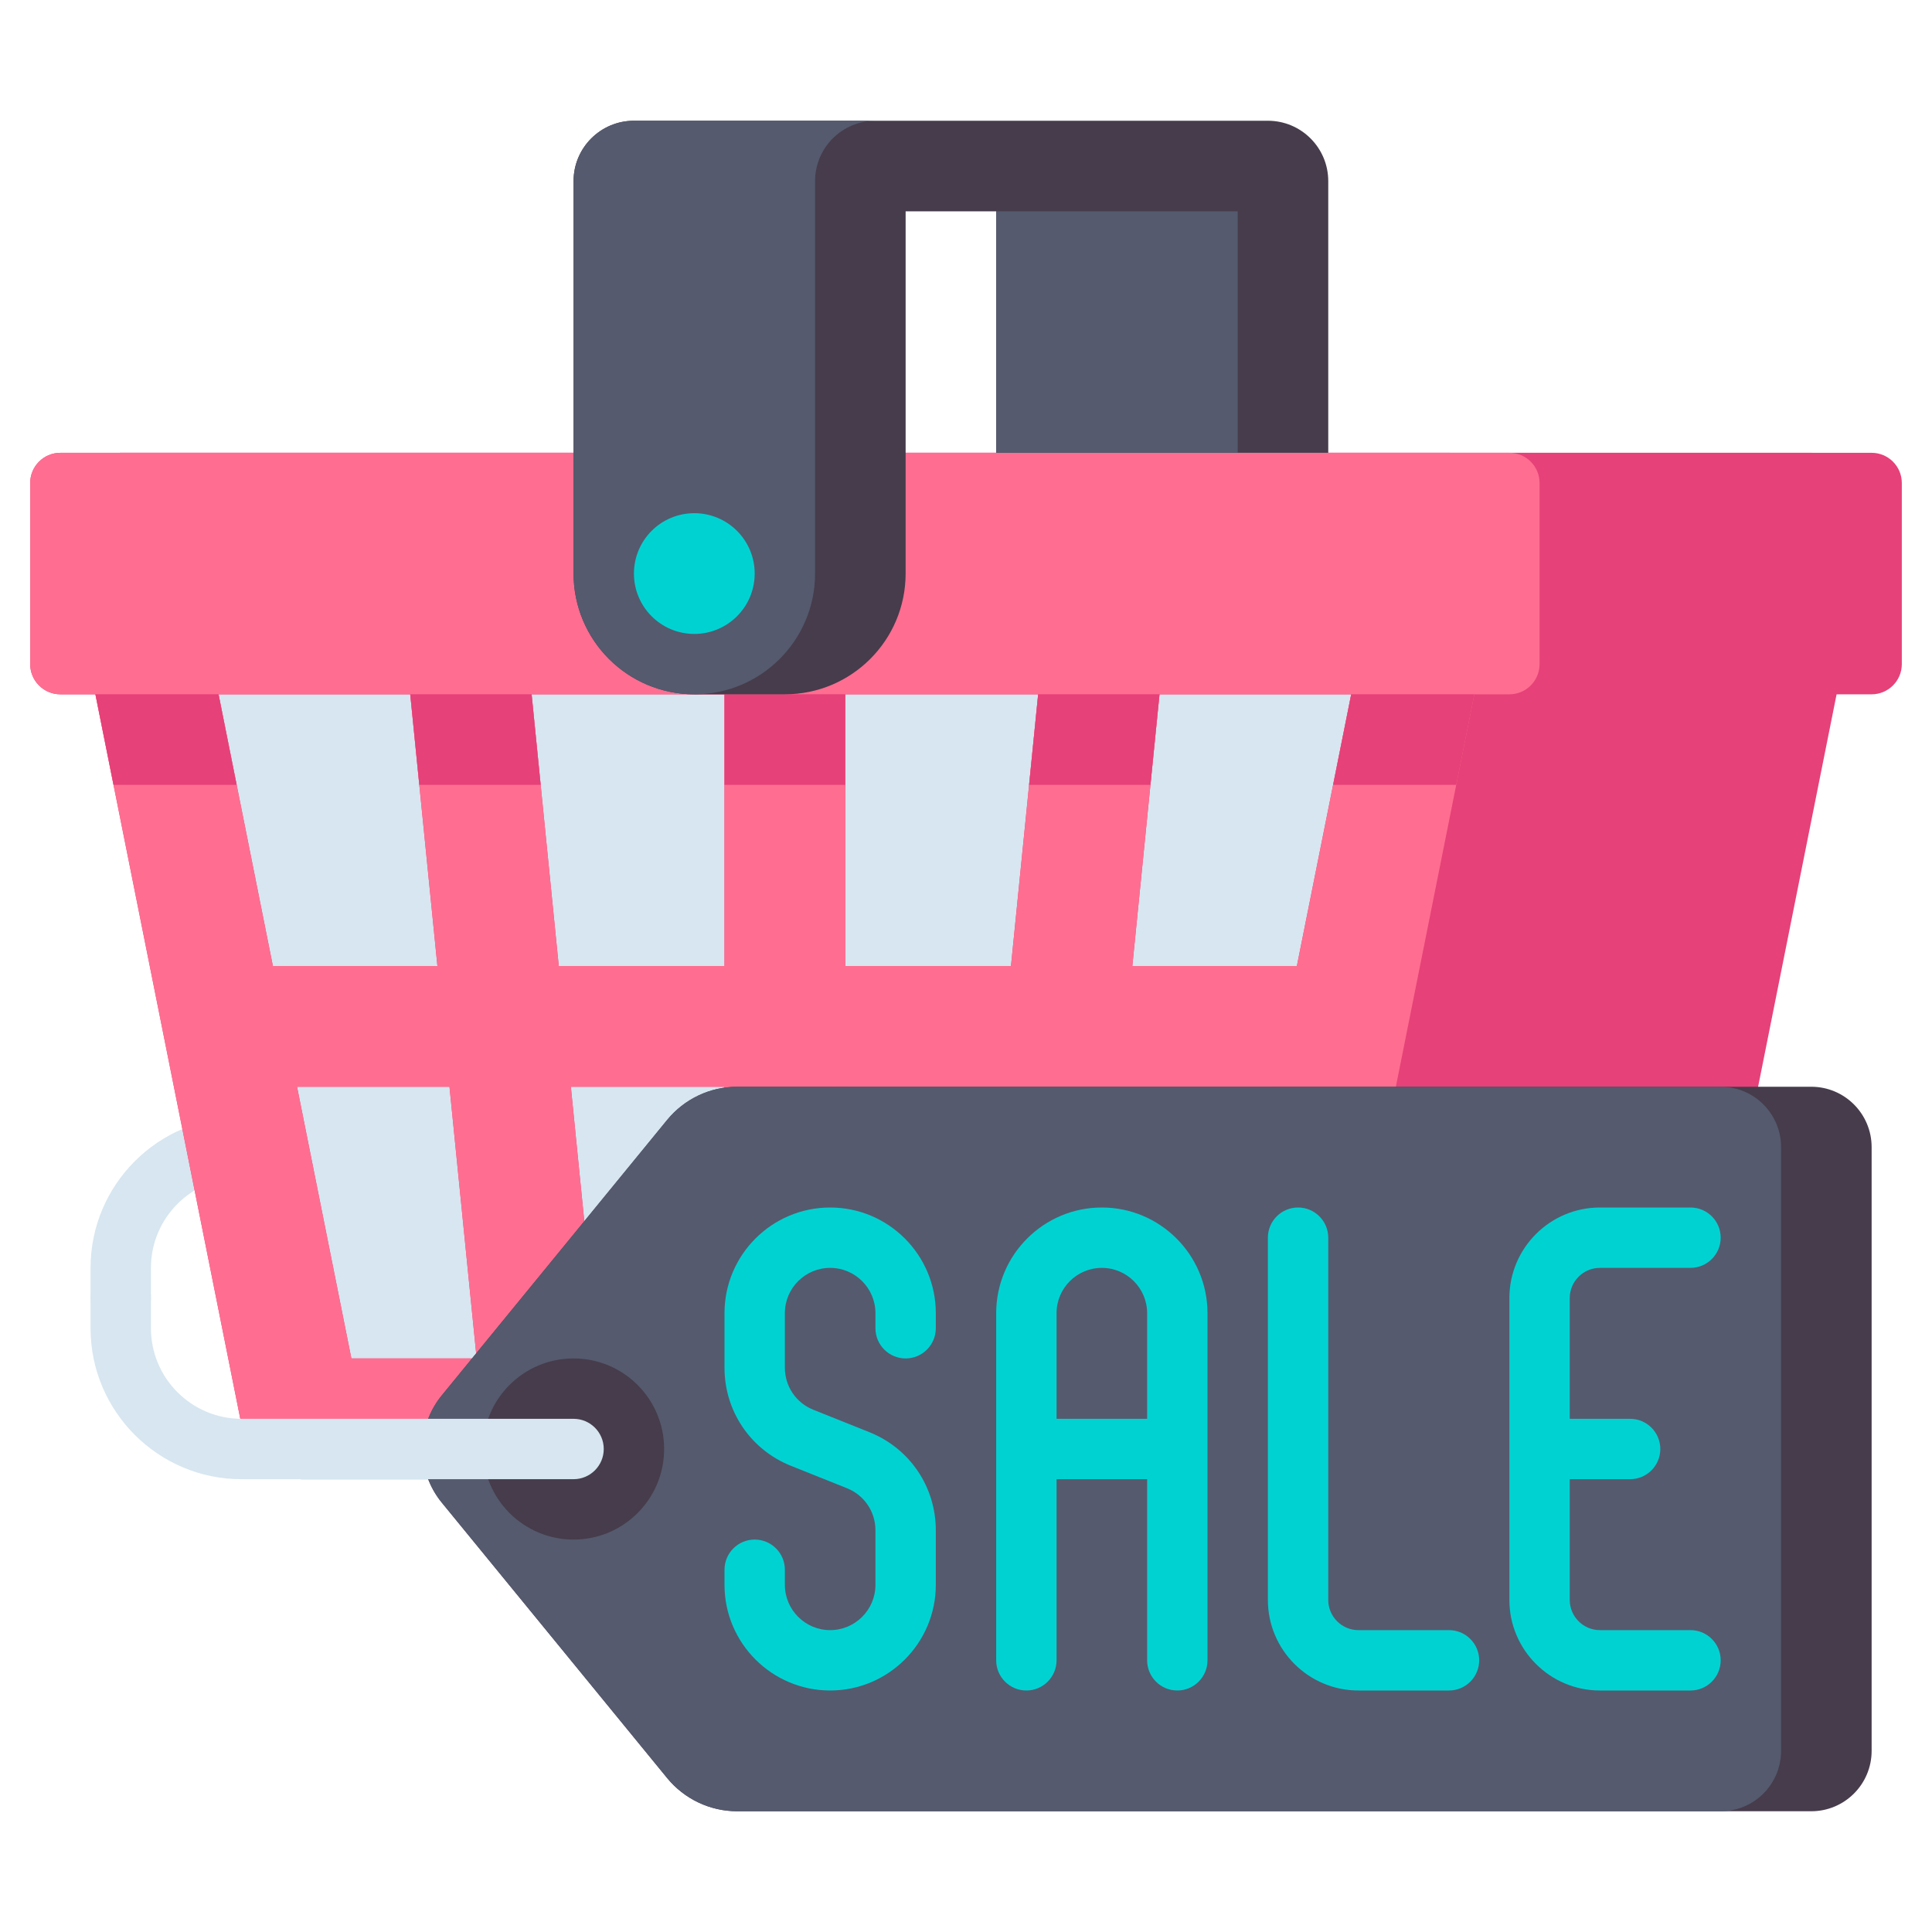 <?xml version="1.0" encoding="utf-8"?>
<!-- Generator: Adobe Illustrator 23.0.0, SVG Export Plug-In . SVG Version: 6.00 Build 0)  -->
<svg version="1.1" id="Layer_1" xmlns="http://www.w3.org/2000/svg" xmlns:xlink="http://www.w3.org/1999/xlink" x="0px" y="0px"
	 viewBox="0 0 512 512" style="enable-background:new 0 0 512 512;" xml:space="preserve">
<style type="text/css">
	.st0{fill:#463C4B;}
	.st1{fill:#555A6E;}
	.st2{fill:#289BC3;}
	.st3{fill:#00D2D2;}
	.st4{fill:#D7E6F0;}
	.st5{fill:#FF6E91;}
	.st6{fill:#6E7896;}
	.st7{fill:#FAA037;}
	.st8{fill:#E64178;}
	.st9{fill:#FAB991;}
	.st10{fill:#A5C3DC;}
	.st11{fill:#F0915A;}
	.st12{fill:#FFD241;}
	.st13{fill:#32283C;}
	.st14{fill:#E6E6EB;}
	.st15{fill:#466932;}
	.st16{fill:#78AF41;}
	.st17{fill:#F57328;}
	.st18{fill:#C8733C;}
</style>
<g>
	<g>
		<path class="st4" d="M32,352c-4.418,0-8-3.582-8-8v-8c0-22.056,17.944-40,40-40c4.418,0,8,3.582,8,8s-3.582,8-8,8
			c-13.233,0-24,10.766-24,24v8C40,348.418,36.418,352,32,352z"/>
	</g>
	<path class="st8" d="M492.373,125.856C489.334,122.149,484.794,120,480,120H32c-4.794,0-9.334,2.149-12.373,5.856
		s-4.256,8.582-3.316,13.282l48,240C65.807,386.617,72.373,392,80,392h352c7.627,0,14.193-5.383,15.689-12.862l48-240
		C496.629,134.438,495.412,129.563,492.373,125.856z"/>
	<g>
		<polygon class="st4" points="289.68,360 322.883,360 337.283,288 296.88,288 		"/>
		<polygon class="st4" points="278.32,152 224,152 224,256 267.92,256 		"/>
		<polygon class="st4" points="364.483,152 310.48,152 300.08,256 343.683,256 		"/>
		<polygon class="st4" points="224,360 257.52,360 264.72,288 224,288 		"/>
		<polygon class="st4" points="51.517,152 72.317,256 115.92,256 105.52,152 		"/>
		<polygon class="st4" points="192,152 137.68,152 148.08,256 192,256 		"/>
		<polygon class="st4" points="126.32,360 119.12,288 78.717,288 93.117,360 		"/>
		<polygon class="st4" points="192,360 192,288 151.28,288 158.48,360 		"/>
	</g>
	<path class="st5" d="M396.373,125.856C393.334,122.149,388.794,120,384,120H120.073c-0.02,0-0.04,0-0.06,0H32
		c-4.794,0-9.334,2.149-12.373,5.856s-4.256,8.582-3.316,13.282l48,240C65.807,386.617,72.373,392,80,392h63.96
		c0.007,0,0.014,0.001,0.021,0.001c0.006,0,0.013-0.001,0.02-0.001h128c0.006,0,0.013,0.001,0.02,0.001
		c0.007,0,0.014-0.001,0.021-0.001H336c7.627,0,14.193-5.383,15.689-12.862l48-240C400.629,134.438,399.412,129.563,396.373,125.856
		z M224,360v-72h40.72l-7.2,72H224z M158.48,360l-7.2-72H192v72H158.48z M148.08,256l-10.4-104H192v104H148.08z M224,256V152h54.32
		l-10.4,104H224z M105.52,152l10.4,104H72.317l-20.8-104H105.52z M78.717,288h40.403l7.2,72H93.117L78.717,288z M322.883,360H289.68
		l7.2-72h40.403L322.883,360z M343.683,256H300.08l10.4-104h54.003L343.683,256z"/>
	<g>
		<path class="st8" d="M496,184H16c-4.418,0-8-3.582-8-8v-48c0-4.418,3.582-8,8-8h480c4.418,0,8,3.582,8,8v48
			C504,180.418,500.418,184,496,184z"/>
	</g>
	<g>
		<path class="st5" d="M400,184H16c-4.418,0-8-3.582-8-8v-48c0-4.418,3.582-8,8-8h384c4.418,0,8,3.582,8,8v48
			C408,180.418,404.418,184,400,184z"/>
	</g>
	<g>
		<g>
			<rect x="192" y="184" class="st8" width="32" height="24"/>
		</g>
		<g>
			<polygon class="st8" points="57.917,184 25.283,184 30.083,208 62.717,208 			"/>
		</g>
		<g>
			<polygon class="st8" points="307.28,184 275.12,184 272.72,208 304.88,208 			"/>
		</g>
		<g>
			<polygon class="st8" points="390.717,184 358.083,184 353.283,208 385.917,208 			"/>
		</g>
		<g>
			<polygon class="st8" points="140.88,184 108.72,184 111.12,208 143.28,208 			"/>
		</g>
	</g>
	<g>
		<path class="st0" d="M264,120h88V48c0-8.836-7.164-16-16-16H168c-8.836,0-16,7.164-16,16v104c0,17.673,14.327,32,32,32h24
			c17.673,0,32-14.327,32-32V56h24V120z"/>
	</g>
	<g>
		<path class="st1" d="M184,184L184,184c-17.673,0-32-14.327-32-32V48c0-8.837,7.163-16,16-16h64h0c-8.837,0-16,7.163-16,16v104
			C216,169.673,201.673,184,184,184z"/>
	</g>
	<g>
		<circle class="st3" cx="184" cy="152" r="16"/>
	</g>
	<g>
		<g>
			<path class="st0" d="M195.373,480H480c8.837,0,16-7.163,16-16V304c0-8.837-7.163-16-16-16H195.373
				c-7.198,0-14.017,3.231-18.575,8.802l-59.732,73.006C113.79,373.812,112,378.827,112,384l0,0c0,5.173,1.79,10.188,5.066,14.192
				l59.732,73.006C181.356,476.769,188.175,480,195.373,480z"/>
		</g>
		<g>
			<path class="st1" d="M195.373,480H456c8.837,0,16-7.163,16-16V304c0-8.837-7.163-16-16-16H195.373
				c-7.198,0-14.017,3.231-18.575,8.802l-59.732,73.006C113.79,373.812,112,378.827,112,384l0,0c0,5.173,1.79,10.188,5.066,14.192
				l59.732,73.006C181.356,476.769,188.175,480,195.373,480z"/>
		</g>
		<g>
			<circle class="st0" cx="152" cy="384" r="24"/>
		</g>
		<g>
			<path class="st3" d="M220,320c-15.439,0-28,12.561-28,28v14.459c0,11.516,6.909,21.72,17.601,25.997l14.856,5.942
				c4.582,1.833,7.543,6.207,7.543,11.142V420c0,6.617-5.383,12-12,12s-12-5.383-12-12v-4c0-4.418-3.582-8-8-8s-8,3.582-8,8v4
				c0,15.439,12.561,28,28,28s28-12.561,28-28v-14.459c0-11.516-6.909-21.72-17.601-25.997l-14.856-5.942
				c-4.582-1.833-7.543-6.207-7.543-11.142V348c0-6.617,5.383-12,12-12s12,5.383,12,12v4c0,4.418,3.582,8,8,8s8-3.582,8-8v-4
				C248,332.561,235.439,320,220,320z"/>
			<path class="st3" d="M292,320c-15.439,0-28,12.561-28,28v92c0,4.418,3.582,8,8,8s8-3.582,8-8v-48h24v48c0,4.418,3.582,8,8,8
				s8-3.582,8-8v-92C320,332.561,307.439,320,292,320z M280,376v-28c0-6.617,5.383-12,12-12s12,5.383,12,12v28H280z"/>
			<path class="st3" d="M384,432h-24c-4.411,0-8-3.589-8-8v-96c0-4.418-3.582-8-8-8s-8,3.582-8,8v96c0,13.233,10.767,24,24,24h24
				c4.418,0,8-3.582,8-8S388.418,432,384,432z"/>
			<path class="st3" d="M448,432h-24c-4.411,0-8-3.589-8-8v-32h16c4.418,0,8-3.582,8-8s-3.582-8-8-8h-16v-32c0-4.411,3.589-8,8-8h24
				c4.418,0,8-3.582,8-8s-3.582-8-8-8h-24c-13.233,0-24,10.767-24,24v80c0,13.233,10.767,24,24,24h24c4.418,0,8-3.582,8-8
				S452.418,432,448,432z"/>
		</g>
	</g>
	<g>
		<path class="st4" d="M152,392H64c-22.056,0-40-17.944-40-40v-8c0-4.418,3.582-8,8-8s8,3.582,8,8v8c0,13.234,10.767,24,24,24h88
			c4.418,0,8,3.582,8,8S156.418,392,152,392z"/>
	</g>
	<g>
		<rect x="264" y="56" class="st1" width="64" height="64"/>
	</g>
</g>
</svg>
